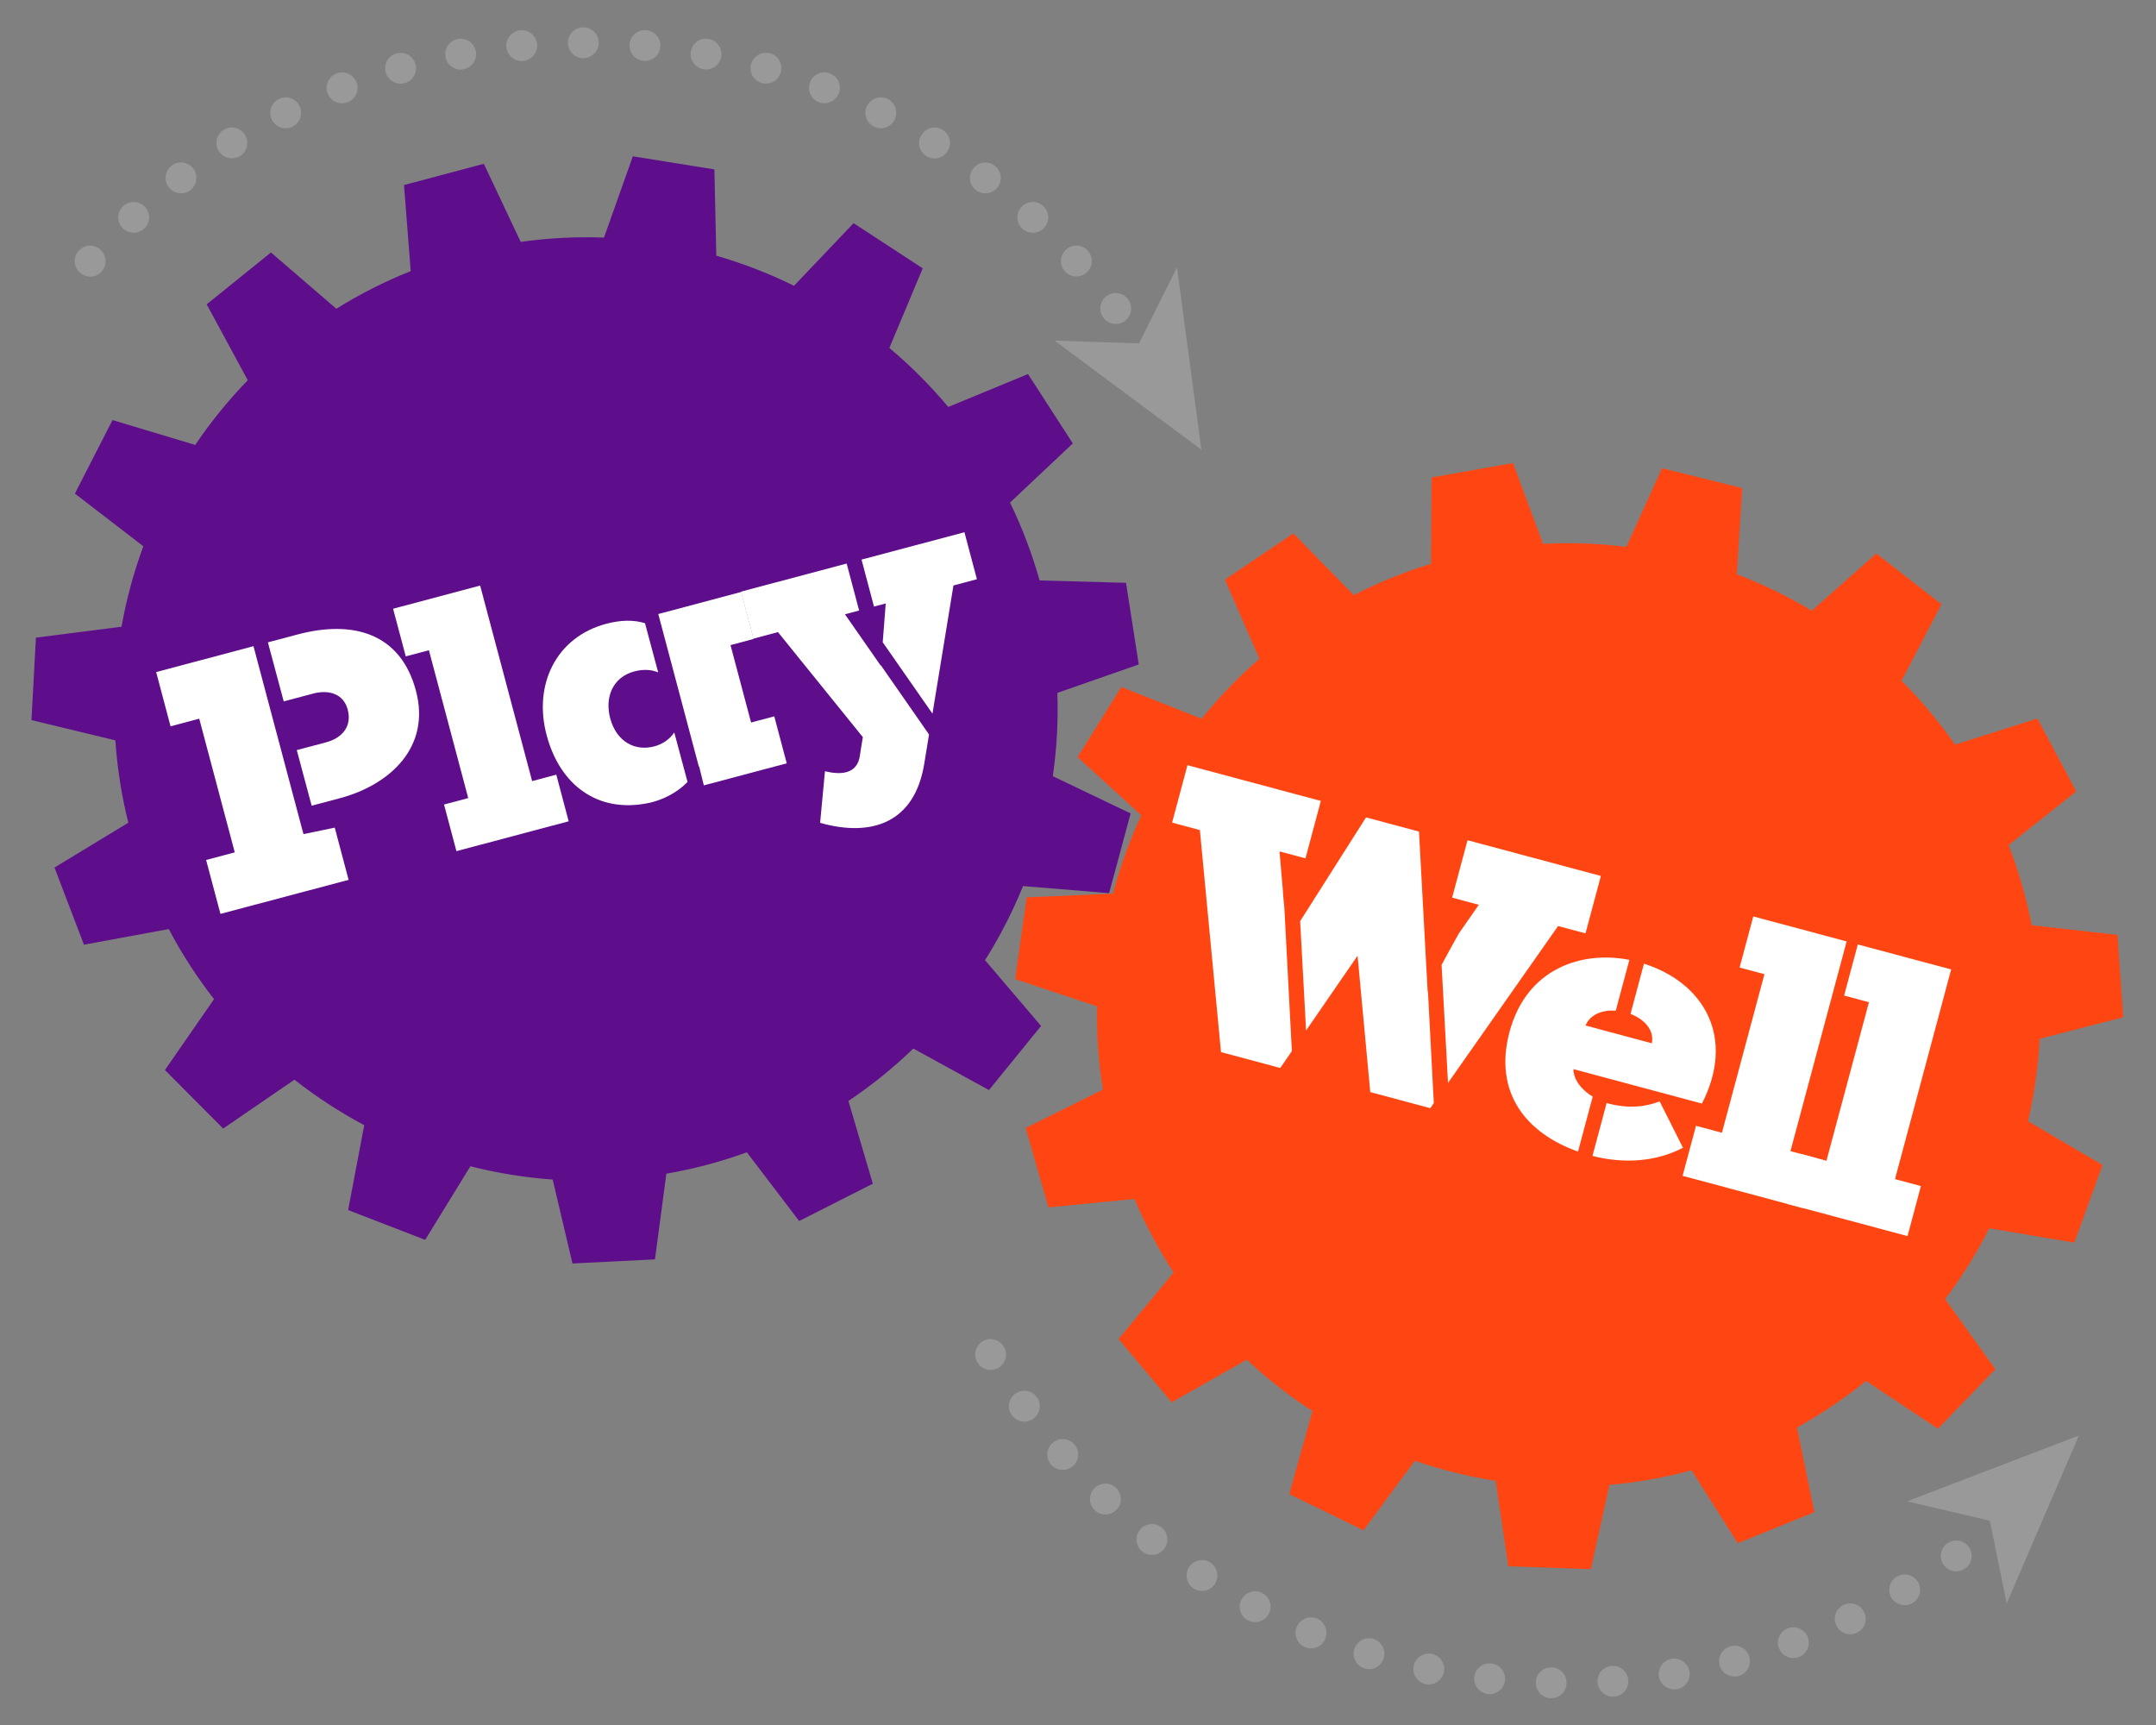 <?xml version="1.0" encoding="utf-8"?>
<!-- Generator: Adobe Illustrator 15.1.0, SVG Export Plug-In . SVG Version: 6.00 Build 0)  -->
<!DOCTYPE svg PUBLIC "-//W3C//DTD SVG 1.1//EN" "http://www.w3.org/Graphics/SVG/1.1/DTD/svg11.dtd">
<svg version="1.1" id="Layer_1" xmlns="http://www.w3.org/2000/svg" xmlns:xlink="http://www.w3.org/1999/xlink" x="0px" y="0px"
	 width="144px" height="115.2px" viewBox="0 0 144 115.2" enable-background="new 0 0 144 115.2" xml:space="preserve">
<rect x="0" y="0" width="144" height="115.2" fill="#808080" stroke="none"/>
<g>
	<defs>
		<rect id="SVGID_1_" width="144" height="115.2"/>
	</defs>
	<clipPath id="SVGID_2_">
		<use xlink:href="#SVGID_1_"  overflow="visible"/>
	</clipPath>
	<path clip-path="url(#SVGID_2_)" fill="#5E0D8B" d="M70.62,46.273l5.437-1.899l-0.85-5.452l-5.77-0.158
		c-0.515-1.819-1.179-3.556-1.978-5.202l4.195-3.949l-2.994-4.633l-5.326,2.199c-1.197-1.435-2.516-2.754-3.934-3.943l2.229-5.317
		l-4.619-3.015l-3.977,4.181c-1.664-0.82-3.4-1.492-5.191-2.009l-0.127-5.762l-5.448-0.875l-1.927,5.429
		c-1.836-0.07-3.696,0.022-5.563,0.286l-2.461-5.215l-5.332,1.418l0.447,5.749c-1.751,0.698-3.412,1.542-4.968,2.513l-4.365-3.758
		l-4.295,3.463l2.746,5.069c-1.299,1.338-2.473,2.784-3.51,4.321l-5.524-1.661l-2.513,4.91l4.57,3.517
		c-0.639,1.736-1.129,3.534-1.455,5.373L2.4,42.583l-0.299,5.508l5.604,1.352c0.123,1.824,0.408,3.663,0.865,5.499L3.64,57.937
		l1.966,5.153l5.666-1.045c0.875,1.664,1.891,3.228,3.024,4.68l-3.281,4.734l3.89,3.909l4.76-3.263
		c1.463,1.147,3.023,2.163,4.662,3.038l-1.076,5.669l5.146,1.987l3.02-4.912c1.789,0.453,3.627,0.754,5.496,0.886l1.322,5.605
		l5.51-0.275l0.76-5.721c0.908-0.158,1.818-0.354,2.724-0.595c0.905-0.241,1.789-0.521,2.653-0.834l3.494,4.59l4.92-2.494
		l-1.631-5.525c1.559-1.043,3.006-2.216,4.334-3.499l5.053,2.771l3.48-4.28l-3.742-4.393c0.988-1.571,1.84-3.229,2.539-4.951
		l5.746,0.476l1.439-5.325l-5.197-2.488C70.581,50.012,70.686,48.152,70.62,46.273"/>
	<path clip-path="url(#SVGID_2_)" fill="#FF4612" d="M136.23,69.371l5.58-1.435l-0.385-5.502l-5.729-0.645
		c-0.357-1.834-0.875-3.625-1.543-5.352l4.518-3.581l-2.592-4.87l-5.5,1.743c-1.062-1.52-2.26-2.948-3.578-4.265l2.67-5.108
		l-4.35-3.394l-4.309,3.824c-1.574-0.946-3.248-1.763-5.01-2.433l0.361-5.754l-5.355-1.332l-2.383,5.251
		c-1.871-0.232-3.73-0.294-5.564-0.196l-2.01-5.397l-5.432,0.961l-0.043,5.765c-1.781,0.545-3.506,1.246-5.156,2.092l-4.039-4.12
		l-4.57,3.087l2.309,5.286c-1.4,1.212-2.695,2.552-3.869,4.005l-5.359-2.12l-2.919,4.679l4.257,3.889
		c-0.773,1.658-1.41,3.405-1.895,5.232l-5.766,0.244l-0.765,5.463l5.468,1.821c-0.037,1.879,0.098,3.737,0.391,5.557l-5.158,2.562
		l1.521,5.303l5.742-0.562c0.729,1.713,1.606,3.354,2.617,4.91l-3.676,4.447l3.547,4.223l5.016-2.846
		c1.35,1.262,2.814,2.411,4.387,3.428l-1.547,5.55l4.959,2.416l3.426-4.644c0.873,0.3,1.764,0.565,2.674,0.793
		c0.908,0.225,1.818,0.406,2.727,0.551l0.844,5.705l5.512,0.19l1.24-5.627c1.867-0.162,3.701-0.491,5.484-0.975l3.088,4.866
		l5.115-2.068l-1.16-5.654c1.625-0.9,3.17-1.939,4.613-3.112l4.803,3.189l3.832-3.97l-3.351-4.686
		c1.108-1.471,2.099-3.051,2.946-4.727l5.68,0.959l1.885-5.185l-4.977-2.923C135.879,73.04,136.135,71.197,136.23,69.371"/>
	<path clip-path="url(#SVGID_2_)" fill="#FFFFFF" d="M113.277,75.183l1.732,0.465l2.838-10.59l-1.658-0.443l0.914-3.413l6.234,1.669
		l-3.752,14.005l1.732,0.463l-0.896,3.341c-2.672-0.717-5.367-1.439-8.04-2.155L113.277,75.183z"/>
	<path clip-path="url(#SVGID_2_)" fill="#FFFFFF" d="M120.26,77.056l1.73,0.463l2.838-10.588l-1.658-0.445l0.914-3.414l6.234,1.67
		l-3.75,14.003l1.73,0.465l-0.894,3.339c-2.673-0.716-5.37-1.438-8.04-2.154L120.26,77.056z"/>
	<path clip-path="url(#SVGID_2_)" fill="#FFFFFF" d="M85.906,62.978l-0.01,0.017c0.004-0.039,0.004-0.072,0.006-0.11l-0.121-2.292
		c-0.041-0.388-0.086-0.796-0.109-1.264l-0.213-2.47l1.734,0.464l1.026-3.834c-2.97-0.796-5.913-1.585-8.907-2.387l-1.027,3.835
		l1.855,0.496l1.411,14.829l3.959,1.06l0.774-1.125L85.906,62.978z"/>
	<path clip-path="url(#SVGID_2_)" fill="#99999A" d="M34.753,2.021C34.186,2.073,33.77,2.583,33.82,3.14
		c0.052,0.568,0.551,0.984,1.12,0.932c0.567-0.051,0.984-0.551,0.932-1.119C35.82,2.386,35.32,1.969,34.753,2.021"/>
	<path clip-path="url(#SVGID_2_)" fill="#99999A" d="M18.624,6.615c-0.51,0.247-0.714,0.868-0.467,1.378
		c0.196,0.393,0.608,0.607,1.017,0.57c0.129-0.012,0.247-0.043,0.371-0.104C20.054,8.201,20.258,7.58,20,7.072
		C19.744,6.563,19.131,6.358,18.624,6.615"/>
	<path clip-path="url(#SVGID_2_)" fill="#99999A" d="M22.474,4.908c-0.533,0.21-0.791,0.795-0.592,1.329
		c0.171,0.447,0.616,0.697,1.065,0.656c0.089-0.007,0.177-0.026,0.275-0.065c0.533-0.209,0.79-0.805,0.591-1.329
		C23.604,4.966,23.008,4.699,22.474,4.908"/>
	<path clip-path="url(#SVGID_2_)" fill="#99999A" d="M30.579,2.602c-0.563,0.102-0.926,0.647-0.825,1.2
		c0.099,0.533,0.584,0.891,1.111,0.843c0.03-0.003,0.06-0.005,0.09-0.018c0.562-0.102,0.935-0.638,0.824-1.2
		C31.677,2.863,31.141,2.501,30.579,2.602"/>
	<path clip-path="url(#SVGID_2_)" fill="#99999A" d="M26.469,3.57c-0.549,0.15-0.858,0.721-0.708,1.269
		c0.135,0.48,0.604,0.789,1.082,0.745c0.07-0.007,0.129-0.022,0.188-0.037c0.548-0.15,0.868-0.722,0.717-1.27
		C27.588,3.729,27.017,3.409,26.469,3.57"/>
	<path clip-path="url(#SVGID_2_)" fill="#99999A" d="M14.935,8.668c-0.475,0.304-0.628,0.941-0.322,1.426
		c0.212,0.342,0.589,0.508,0.967,0.474c0.149-0.014,0.306-0.059,0.449-0.142c0.484-0.305,0.627-0.941,0.332-1.426
		C16.055,8.516,15.419,8.373,14.935,8.668"/>
	<path clip-path="url(#SVGID_2_)" fill="#99999A" d="M71.979,18.458c0.22-0.02,0.433-0.109,0.608-0.266
		c0.417-0.38,0.448-1.035,0.069-1.453c-0.391-0.426-1.036-0.457-1.462-0.067c-0.417,0.379-0.448,1.035-0.069,1.452
		C71.36,18.375,71.67,18.486,71.979,18.458"/>
	<path clip-path="url(#SVGID_2_)" fill="#99999A" d="M11.467,11.063c-0.45,0.342-0.543,0.983-0.199,1.444
		c0.227,0.29,0.571,0.43,0.92,0.398c0.179-0.016,0.364-0.083,0.523-0.208c0.45-0.342,0.543-0.984,0.201-1.435
		C12.569,10.802,11.917,10.71,11.467,11.063"/>
	<path clip-path="url(#SVGID_2_)" fill="#99999A" d="M5.258,16.75C4.875,17.167,4.904,17.816,5.33,18.2
		c0.219,0.201,0.509,0.295,0.787,0.27c0.249-0.023,0.491-0.135,0.663-0.332c0.383-0.427,0.354-1.076-0.062-1.46
		C6.292,16.294,5.641,16.324,5.258,16.75"/>
	<path clip-path="url(#SVGID_2_)" fill="#99999A" d="M8.229,13.758c-0.416,0.39-0.447,1.035-0.057,1.461
		c0.222,0.241,0.534,0.353,0.853,0.324c0.209-0.019,0.422-0.109,0.598-0.265c0.418-0.38,0.448-1.036,0.068-1.453
		C9.302,13.409,8.646,13.378,8.229,13.758"/>
	<path clip-path="url(#SVGID_2_)" fill="#99999A" d="M47.347,2.6c-0.562-0.11-1.101,0.261-1.2,0.822
		c-0.111,0.552,0.261,1.091,0.822,1.2c0.093,0.022,0.184,0.023,0.283,0.015c0.449-0.041,0.829-0.377,0.917-0.837
		C48.27,3.239,47.899,2.7,47.347,2.6"/>
	<path clip-path="url(#SVGID_2_)" fill="#99999A" d="M62.962,8.667c-0.479-0.297-1.117-0.148-1.415,0.34
		c-0.308,0.48-0.158,1.119,0.33,1.416c0.192,0.123,0.418,0.173,0.637,0.153c0.308-0.028,0.604-0.196,0.779-0.483
		c0.307-0.489,0.159-1.119-0.33-1.416L62.962,8.667z"/>
	<path clip-path="url(#SVGID_2_)" fill="#99999A" d="M64.997,11.263c-0.35,0.454-0.261,1.099,0.202,1.438l-0.011,0.001
		c0.216,0.161,0.473,0.228,0.722,0.205c0.279-0.025,0.549-0.161,0.727-0.408c0.339-0.452,0.251-1.097-0.202-1.437
		C65.981,10.721,65.337,10.801,64.997,11.263"/>
	<path clip-path="url(#SVGID_2_)" fill="#99999A" d="M69.673,13.758c-0.416-0.383-1.067-0.354-1.45,0.062
		c-0.385,0.417-0.356,1.067,0.062,1.461c0.219,0.201,0.508,0.285,0.786,0.259c0.25-0.023,0.491-0.135,0.673-0.333
		C70.128,14.792,70.1,14.141,69.673,13.758"/>
	<path clip-path="url(#SVGID_2_)" fill="#99999A" d="M59.292,6.612c-0.516-0.254-1.129-0.047-1.384,0.467
		c-0.255,0.506-0.049,1.119,0.457,1.375c0.18,0.094,0.373,0.126,0.552,0.11c0.349-0.032,0.662-0.231,0.832-0.568
		C60.003,7.491,59.796,6.867,59.292,6.612"/>
	<path clip-path="url(#SVGID_2_)" fill="#99999A" d="M38.962,1.828c-0.571,0.001-1.032,0.455-1.031,1.028
		c0.003,0.572,0.466,1.032,1.029,1.031c0.029-0.003,0.06-0.006,0.089-0.009c0.528-0.048,0.939-0.487,0.941-1.02
		C39.988,2.286,39.524,1.827,38.962,1.828"/>
	<path clip-path="url(#SVGID_2_)" fill="#99999A" d="M55.44,4.905c-0.53-0.203-1.13,0.052-1.332,0.583
		c-0.213,0.532,0.053,1.13,0.584,1.342C54.837,6.888,55,6.903,55.159,6.888c0.369-0.034,0.718-0.276,0.865-0.651
		C56.226,5.707,55.971,5.108,55.44,4.905"/>
	<path clip-path="url(#SVGID_2_)" fill="#99999A" d="M74.607,21.633c0.189-0.017,0.375-0.084,0.533-0.209
		c0.451-0.342,0.545-0.984,0.201-1.444c-0.344-0.451-0.984-0.543-1.445-0.2c-0.449,0.343-0.543,0.984-0.199,1.444
		C73.924,21.515,74.27,21.664,74.607,21.633"/>
	<path clip-path="url(#SVGID_2_)" fill="#99999A" d="M43.167,2.017c-0.567-0.049-1.071,0.368-1.12,0.936
		c-0.049,0.556,0.368,1.06,0.935,1.12c0.061,0.004,0.122-0.002,0.191-0.009c0.477-0.043,0.886-0.422,0.93-0.927
		C44.151,2.57,43.733,2.066,43.167,2.017"/>
	<path clip-path="url(#SVGID_2_)" fill="#99999A" d="M51.442,3.562c-0.546-0.151-1.11,0.162-1.271,0.708
		c-0.161,0.547,0.163,1.121,0.708,1.271c0.125,0.04,0.255,0.047,0.375,0.036c0.409-0.037,0.774-0.321,0.896-0.744
		C52.311,4.286,51.988,3.713,51.442,3.562"/>
	<polygon clip-path="url(#SVGID_2_)" fill="#99999A" points="78.611,17.849 76.078,22.932 70.441,22.75 80.242,30.036 	"/>
	<path clip-path="url(#SVGID_2_)" fill="#99999A" d="M76.13,102.171c-0.35,0.449-0.28,1.1,0.17,1.449
		c0.19,0.15,0.41,0.221,0.64,0.221c0.301,0,0.601-0.13,0.801-0.391c0.359-0.449,0.279-1.09-0.16-1.449
		C77.13,101.649,76.479,101.73,76.13,102.171"/>
	<path clip-path="url(#SVGID_2_)" fill="#99999A" d="M91.74,109.45c-0.54-0.17-1.12,0.141-1.29,0.681
		c-0.16,0.55,0.14,1.12,0.689,1.29c0.101,0.029,0.2,0.051,0.3,0.051c0.44,0,0.851-0.291,0.98-0.731
		C92.59,110.2,92.28,109.62,91.74,109.45"/>
	<path clip-path="url(#SVGID_2_)" fill="#99999A" d="M84.31,106.391c-0.5-0.271-1.12-0.07-1.39,0.43c-0.26,0.5-0.07,1.13,0.43,1.391
		c0.16,0.08,0.32,0.12,0.481,0.12c0.369,0,0.729-0.2,0.909-0.551C85.01,107.28,84.819,106.65,84.31,106.391"/>
	<path clip-path="url(#SVGID_2_)" fill="#99999A" d="M87.96,108.091c-0.53-0.221-1.13,0.04-1.351,0.56
		c-0.22,0.53,0.03,1.13,0.561,1.351c0.13,0.05,0.26,0.08,0.39,0.08c0.41,0,0.79-0.24,0.95-0.641
		C88.73,108.91,88.48,108.311,87.96,108.091"/>
	<path clip-path="url(#SVGID_2_)" fill="#99999A" d="M73.08,99.4c-0.39,0.41-0.37,1.061,0.04,1.45v0.01
		c0.199,0.19,0.449,0.28,0.71,0.28c0.27,0,0.54-0.11,0.75-0.32c0.39-0.41,0.37-1.06-0.04-1.46C74.13,98.971,73.479,98.99,73.08,99.4
		"/>
	<path clip-path="url(#SVGID_2_)" fill="#99999A" d="M80.84,104.351c-0.47-0.31-1.11-0.17-1.42,0.3c-0.311,0.48-0.18,1.12,0.3,1.431
		c0.17,0.109,0.37,0.17,0.561,0.17c0.34,0,0.67-0.17,0.859-0.471C81.45,105.301,81.318,104.66,80.84,104.351"/>
	<path clip-path="url(#SVGID_2_)" fill="#99999A" d="M65.64,89.57c-0.49,0.29-0.65,0.92-0.36,1.41c0.19,0.33,0.53,0.51,0.89,0.51
		c0.17,0,0.35-0.05,0.52-0.14c0.49-0.29,0.65-0.92,0.36-1.41S66.129,89.28,65.64,89.57"/>
	<path clip-path="url(#SVGID_2_)" fill="#99999A" d="M70.3,96.36c-0.42,0.37-0.47,1.021-0.1,1.45c0.21,0.23,0.49,0.35,0.78,0.35
		c0.24,0,0.48-0.079,0.68-0.25c0.43-0.369,0.47-1.02,0.1-1.449C71.38,96.03,70.73,95.98,70.3,96.36"/>
	<path clip-path="url(#SVGID_2_)" fill="#99999A" d="M69.25,93.311c-0.33-0.47-0.97-0.57-1.43-0.24c-0.47,0.34-0.57,0.98-0.24,1.44
		c0.21,0.28,0.52,0.43,0.84,0.43c0.21,0,0.42-0.07,0.6-0.2c0.46-0.33,0.57-0.97,0.24-1.43H69.25z"/>
	<path clip-path="url(#SVGID_2_)" fill="#99999A" d="M126.689,105.291c-0.489,0.29-0.649,0.92-0.359,1.409
		c0.189,0.319,0.54,0.5,0.89,0.5c0.18,0,0.36-0.04,0.521-0.14c0.489-0.291,0.649-0.92,0.359-1.41S127.18,105.001,126.689,105.291"/>
	<path clip-path="url(#SVGID_2_)" fill="#99999A" d="M115.59,109.94c-0.55,0.141-0.88,0.71-0.74,1.26c0.12,0.46,0.54,0.761,1,0.761
		c0.08,0,0.17-0.011,0.26-0.03c0.551-0.14,0.881-0.71,0.73-1.261C116.7,110.12,116.14,109.791,115.59,109.94"/>
	<path clip-path="url(#SVGID_2_)" fill="#99999A" d="M119.43,108.74c-0.54,0.19-0.82,0.78-0.62,1.32
		c0.15,0.409,0.55,0.67,0.971,0.67c0.119,0,0.239-0.02,0.35-0.06c0.54-0.19,0.81-0.79,0.62-1.32
		C120.55,108.82,119.96,108.541,119.43,108.74"/>
	<path clip-path="url(#SVGID_2_)" fill="#99999A" d="M123.14,107.181c-0.521,0.24-0.74,0.86-0.49,1.37
		c0.17,0.37,0.54,0.59,0.931,0.59c0.149,0,0.3-0.03,0.439-0.1c0.521-0.24,0.73-0.86,0.49-1.37
		C124.26,107.15,123.649,106.94,123.14,107.181"/>
	<path clip-path="url(#SVGID_2_)" fill="#99999A" d="M130.05,103.081v-0.011c-0.46,0.34-0.56,0.98-0.23,1.44
		c0.2,0.28,0.521,0.43,0.841,0.43c0.21,0,0.42-0.06,0.6-0.2c0.46-0.33,0.56-0.979,0.23-1.439
		C131.149,102.841,130.51,102.74,130.05,103.081"/>
	<path clip-path="url(#SVGID_2_)" fill="#99999A" d="M95.64,110.45c-0.56-0.109-1.109,0.24-1.22,0.801
		c-0.12,0.56,0.24,1.1,0.8,1.221c0.07,0.009,0.14,0.019,0.21,0.019c0.48,0,0.9-0.33,1.01-0.819
		C96.55,111.11,96.189,110.57,95.64,110.45"/>
	<path clip-path="url(#SVGID_2_)" fill="#99999A" d="M103.63,111.351h-0.01c-0.57-0.01-1.04,0.44-1.04,1.01
		c-0.021,0.57,0.439,1.04,1.01,1.05h0.02c0.551,0,1.011-0.449,1.021-1.01C104.649,111.831,104.189,111.36,103.63,111.351"/>
	<path clip-path="url(#SVGID_2_)" fill="#99999A" d="M111.649,110.78c-0.56,0.09-0.939,0.62-0.85,1.181
		c0.079,0.51,0.52,0.859,1.02,0.859c0.051,0,0.11,0,0.171-0.01c0.56-0.09,0.939-0.62,0.85-1.18
		C112.74,111.07,112.21,110.69,111.649,110.78"/>
	<path clip-path="url(#SVGID_2_)" fill="#99999A" d="M99.609,111.091c-0.569-0.07-1.079,0.34-1.14,0.899
		c-0.06,0.57,0.34,1.079,0.911,1.141c0.039,0.01,0.079,0.01,0.119,0.01c0.51,0,0.96-0.39,1.02-0.91
		C100.58,111.66,100.18,111.15,99.609,111.091"/>
	<path clip-path="url(#SVGID_2_)" fill="#99999A" d="M107.649,111.251c-0.569,0.04-0.989,0.529-0.949,1.1
		c0.04,0.54,0.489,0.96,1.02,0.96c0.03,0,0.05,0,0.08-0.01v0.01c0.57-0.05,0.99-0.54,0.96-1.11
		C108.71,111.641,108.22,111.211,107.649,111.251"/>
	<path clip-path="url(#SVGID_2_)" fill="#99999A" d="M134.027,107.085l4.825-11.218l-11.479,4.397l5.507,1.288
		c0.015,0.066,0.033,0.128,0.061,0.191L134.027,107.085z"/>
	<path clip-path="url(#SVGID_2_)" fill="#FFFFFF" d="M29.657,53.727l1.616-0.43l-2.626-9.873l-1.546,0.41l-0.847-3.181l5.815-1.548
		l3.472,13.06l1.614-0.43l0.827,3.114c-2.489,0.662-5.005,1.331-7.497,1.993L29.657,53.727z"/>
	<path clip-path="url(#SVGID_2_)" fill="#FFFFFF" d="M20.201,55.443l-0.002,0.002L16.93,43.154l-6.5,1.728l0.961,3.623l1.916-0.51
		l2.373,8.928l-1.914,0.508l0.958,3.601c2.789-0.741,5.79-1.54,8.56-2.273l-0.926-3.487l-2.086,0.432
		C20.25,55.62,20.226,55.53,20.201,55.443"/>
	<path clip-path="url(#SVGID_2_)" fill="#FFFFFF" d="M50.338,42.671l-0.833-3.138c-1.83,0.487-3.686,0.98-5.538,1.473l2.711,10.196
		c0.003-0.009,0.012-0.018,0.015-0.028l0.316,1.274c1.846-0.492,3.714-0.987,5.537-1.471l-0.832-3.138l-1.549,0.411l-1.374-5.169
		L50.338,42.671z"/>
	<path clip-path="url(#SVGID_2_)" fill="#FFFFFF" d="M58.834,44.43l-0.003,0.033l-2.396-3.439l0.947-0.251l-0.833-3.138
		c-2.308,0.615-4.732,1.259-7.061,1.878l0.833,3.138l1.639-0.438l5.67,7.016c-0.069,0.39-0.123,0.75-0.187,1.16
		c-0.158,1.353-1.316,1.363-2.344,1.117l-0.323,3.446c3.474,0.979,6.32-0.024,6.955-3.948l0.32-1.952L58.834,44.43z"/>
	<path clip-path="url(#SVGID_2_)" fill="#FFFFFF" d="M57.541,37.371l0.834,3.137l0.783-0.207l-0.201,2.591l3.323,4.768l1.401-8.562
		l1.567-0.417l-0.833-3.136C62.107,36.157,59.822,36.766,57.541,37.371"/>
	<path clip-path="url(#SVGID_2_)" fill="#FFFFFF" d="M45.036,48.918c-0.302,0.432-0.744,0.771-1.337,0.928
		c-1.268,0.337-2.522-0.293-2.946-1.885c-0.367-1.385,0.162-2.736,1.614-3.122c0.603-0.159,1.137-0.123,1.593,0.063l-0.88-3.283
		c-0.717-0.222-1.574-0.231-2.595,0.041c-3.343,0.889-4.873,4.063-3.977,7.43c0.888,3.346,3.419,5.241,6.812,4.537
		c0.91-0.189,1.871-0.661,2.601-1.404L45.036,48.918z"/>
	<path clip-path="url(#SVGID_2_)" fill="#FFFFFF" d="M19.865,42.374l-1.972,0.524l1.057,3.944l1.966-0.524
		c1.037-0.274,2.024,0.006,2.307,1.068c0.307,1.152-0.407,1.911-1.443,2.187l-1.959,0.521l0.995,3.713l1.952-0.519
		c3.269-0.896,6.018-3.38,5.011-7.163C26.765,42.318,23.625,41.375,19.865,42.374"/>
	<path clip-path="url(#SVGID_2_)" fill="#FFFFFF" d="M110.848,73.553c-0.949,0.38-2.121,0.491-3.457,0.134
		c-0.025-0.008-0.055-0.018-0.082-0.027l-0.947,3.536c2.068,0.53,4.252,0.402,6.043-0.549L110.848,73.553z"/>
	<path clip-path="url(#SVGID_2_)" fill="#FFFFFF" d="M109.801,64.357l-0.898,3.354c0.902,0.35,1.604,1.062,1.422,1.962l-4.428-1.188
		c0.332-0.774,1.166-1.049,2.021-0.99l0.908-3.392c-3.199-0.633-6.873,0.589-8.002,4.801c-1.102,4.116,1.174,6.802,4.572,8.001
		l0.982-3.668c-0.682-0.416-1.27-1.051-1.291-1.839l8.584,2.301C115.926,69.309,113.846,65.648,109.801,64.357"/>
	<path clip-path="url(#SVGID_2_)" fill="#FFFFFF" d="M98.016,56.112l-1.027,3.835l1.781,0.477l-1.338,1.923
		c-0.4,0.708-0.779,1.403-1.148,2.093l0.43,7.879l7.35-10.476l1.832,0.49l1.027-3.834C103.952,57.703,101.01,56.916,98.016,56.112"
		/>
	<path clip-path="url(#SVGID_2_)" fill="#FFFFFF" d="M95.373,66.204c-0.006,0.013-0.012,0.025-0.018,0.041l-0.58-10.709
		l-3.537-0.948l-4.4,6.93l0.396,7.3l3.439-4.993l0.848,9.108l4.006,1.074l0.238-0.338L95.373,66.204z"/>
</g>
</svg>
